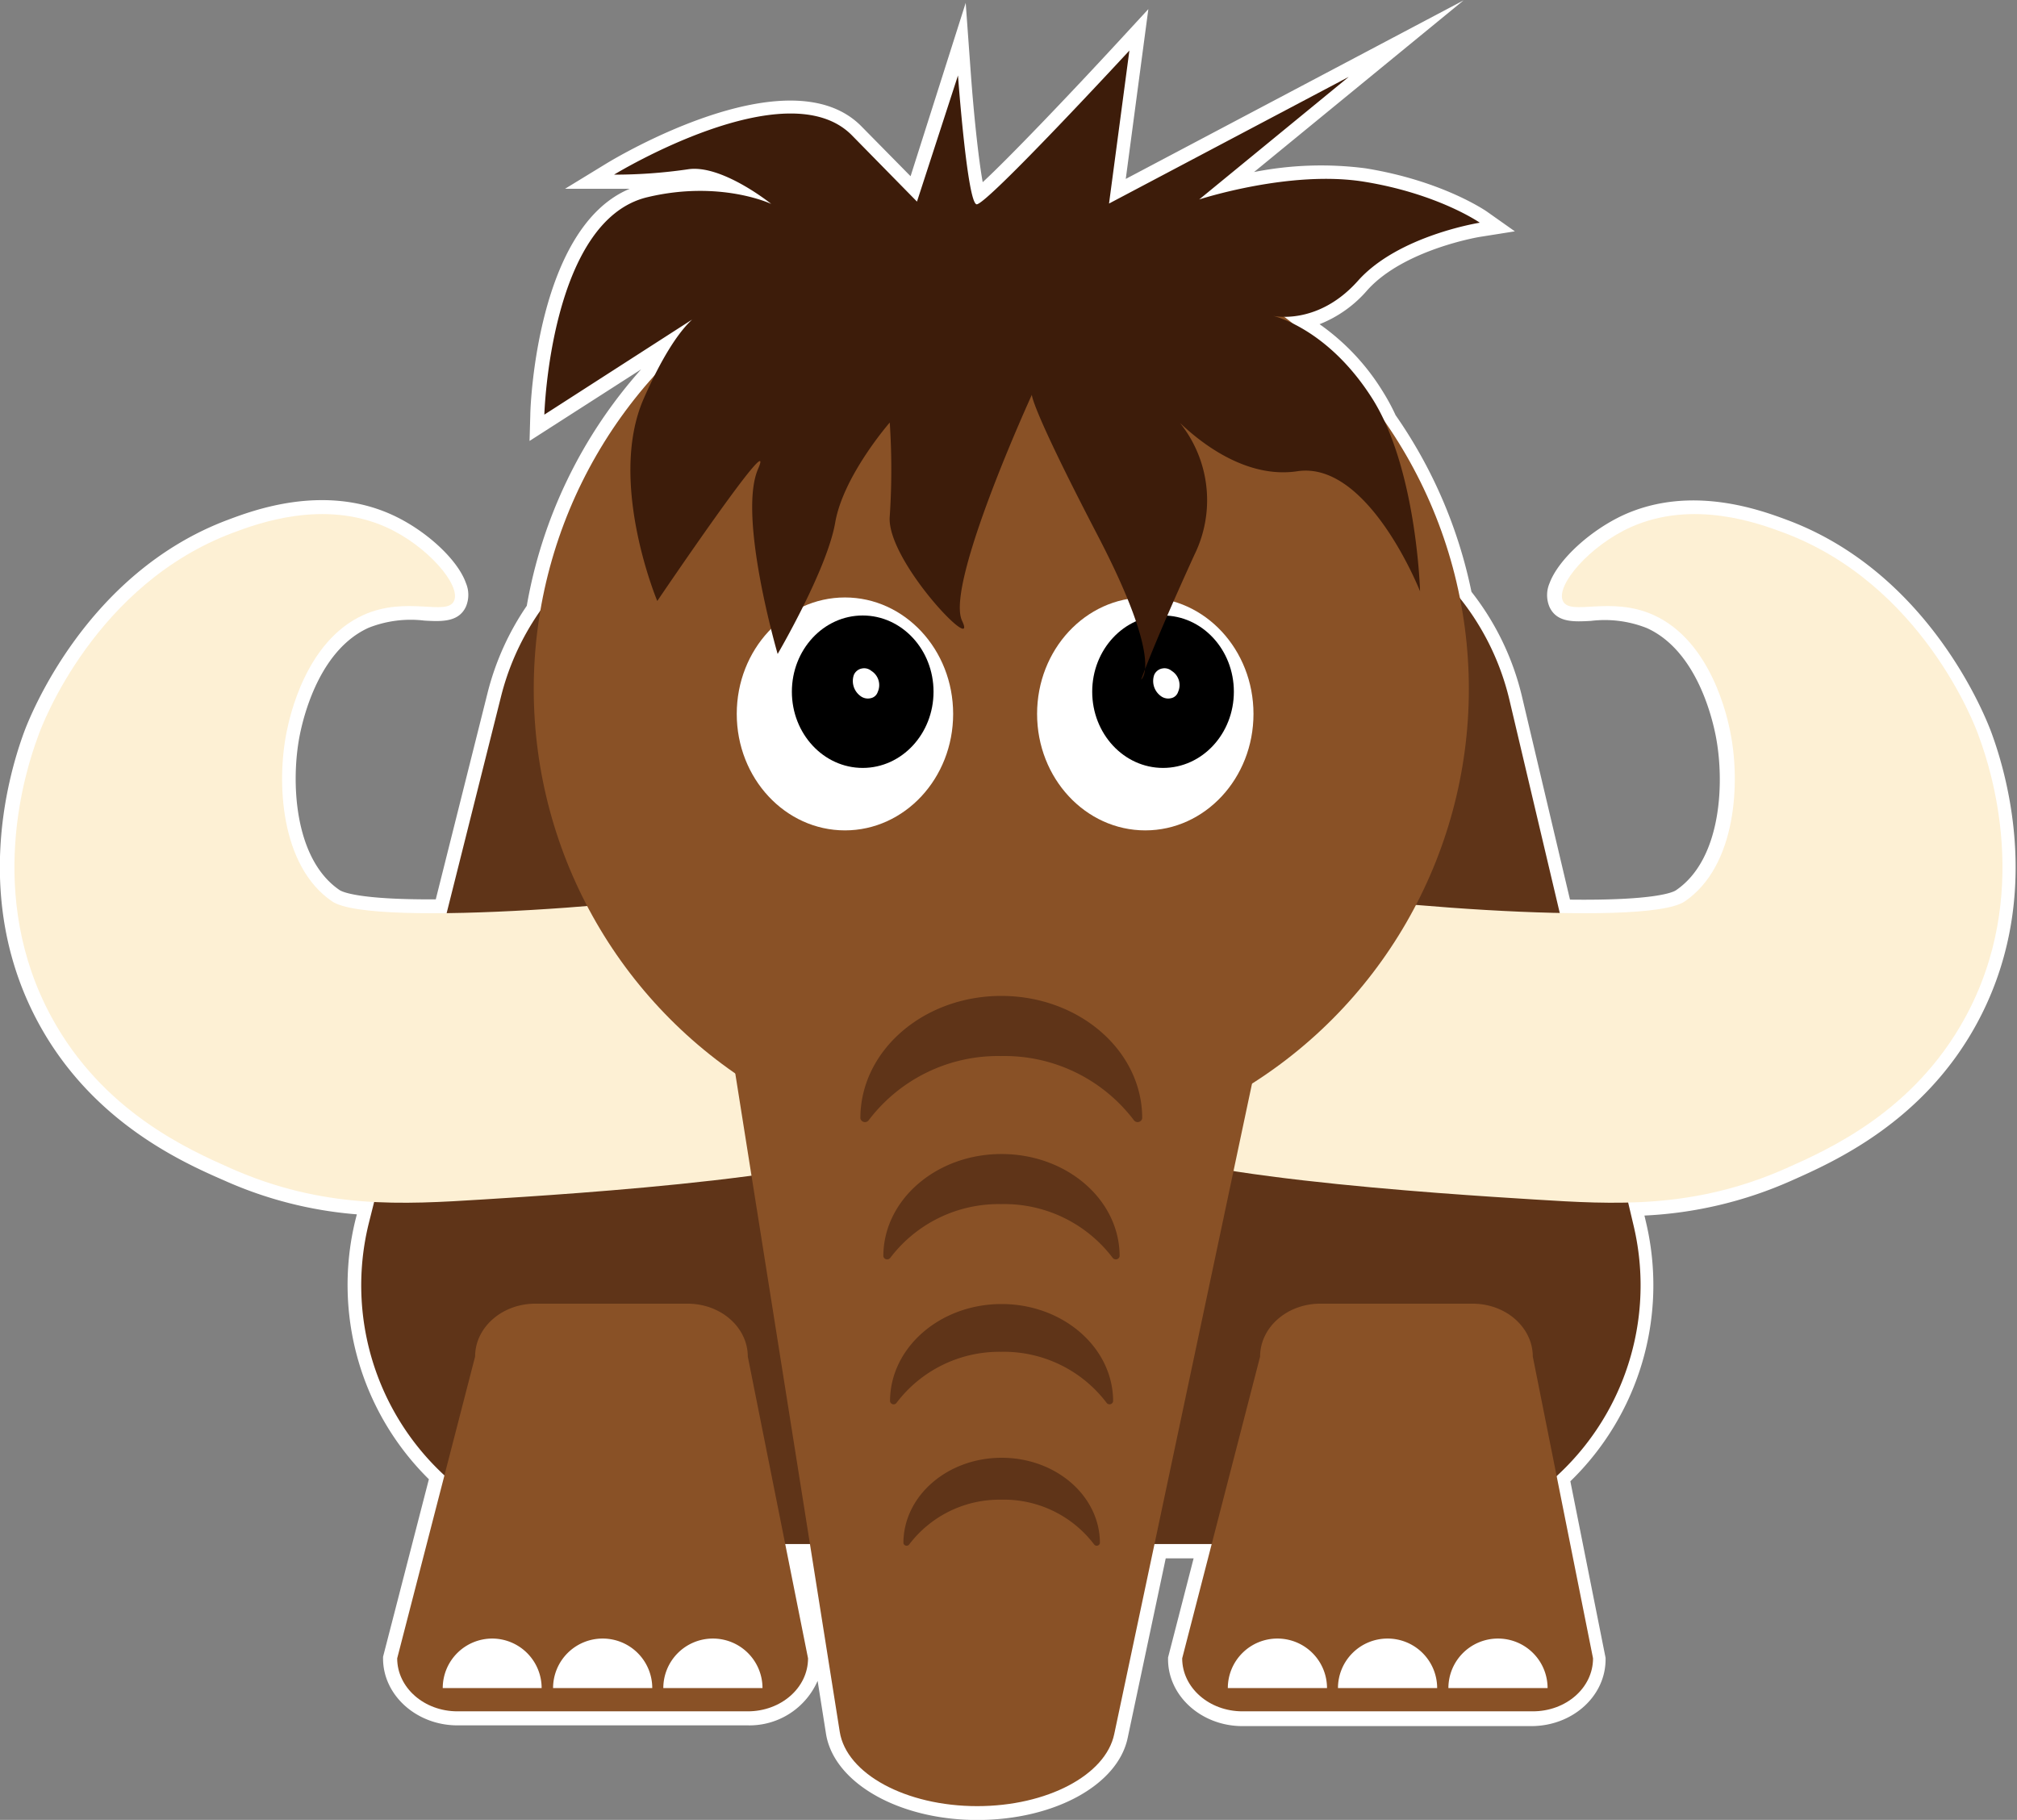 <svg id="图层_1" data-name="图层 1" xmlns="http://www.w3.org/2000/svg" viewBox="0 0 216.99 195.8">
	<rect x="0" y="0" width="216.99" height="195.8" fill="#808080" stroke="none"/>
	<defs>
		<style>.cls-1{fill:#fff;}.cls-2{fill:#5f3418;}.cls-3{fill:#895126;}.cls-4{fill:#fdf0d4;}.cls-5{fill:#3d1c0a;}</style>
	</defs>
	<title>logo</title>
	<path class="cls-1" d="M379.7,347.15c-0.54-1.46-6.33-16.45-21-22-2.69-1-9.74-3.65-16.47-.61-4.42,2-8.14,6.19-7.32,7.93s5.09-.58,9.76,1.53c6.25,2.81,7.95,11.09,8.24,12.51,1.11,5.41.7,14.5-4.88,18.3-1.56,1.06-6.85,1.37-13.41,1.24l-5.41-22.92a27.76,27.76,0,0,0-5.39-11,50,50,0,0,0-8.07-18.88,21.28,21.28,0,0,0-1.37-2.54,21.55,21.55,0,0,0-8.59-8.06l-0.87-.68a10.5,10.5,0,0,0,7.95-3.87c4.35-4.88,13.11-6.25,13.11-6.25s-4.47-3.12-12.45-4.41-17.74,1.91-17.74,1.91l16.11-13.21-25.79,13.63,2.19-16.46s-15.4,16.71-16.44,16.54-2-13.86-2-13.86l-4.33,13.62-7-7.13c-7-7.13-25.59,4.23-25.59,4.23a54.56,54.56,0,0,0,7.91-.57c3.66-.6,9,3.72,9,3.72s-5.48-2.6-13.34-.72c-10.47,2.51-11.07,23.39-11.07,23.39l15.91-10.24a20.37,20.37,0,0,0-3.94,5.8,50.13,50.13,0,0,0-12.46,25.54,27.77,27.77,0,0,0-4.19,9.17l-5.85,23.32c-6.07.08-10.88-.26-12.35-1.26-5.59-3.81-6-12.89-4.88-18.3,0.29-1.42,2-9.69,8.24-12.51,4.67-2.11,9,.17,9.76-1.53s-2.9-5.94-7.32-7.93c-6.73-3-13.78-.4-16.47.61-14.72,5.51-20.51,20.5-21,22-1.27,3.43-5.7,17,1.53,30.2,5.51,10.07,14.63,14.13,19.22,16.17A42.4,42.4,0,0,0,207,397.15l-0.55,2.2a27.76,27.76,0,0,0,8.09,27.21l-5.1,19.76c0,3.15,2.9,5.7,6.48,5.7h31.24c3.58,0,6.48-2.55,6.48-5.7L251.19,434h2.67l3.21,20.21c0.72,4.55,7.13,8,14.79,8h0c7.49,0,13.81-3.32,14.74-7.75L290.94,434h6.16l-3.19,12.35c0,3.15,2.9,5.7,6.48,5.7h31.24c3.58,0,6.48-2.55,6.48-5.7l-3.92-19.63a27.76,27.76,0,0,0,8.32-27l-0.6-2.53a43,43,0,0,0,17-3.69c4.58-2,13.7-6.09,19.22-16.17C385.41,364.14,381,350.58,379.7,347.15Z" transform="translate(-166.73 -267.88)"/>
	<path class="cls-1" d="M271.86,463.69c-8.43,0-15.43-4-16.27-9.28l-0.9-5.69a8,8,0,0,1-7.51,4.79H215.94c-4.39,0-8-3.23-8-7.19v-0.19l4.93-19.1A29.36,29.36,0,0,1,205,399l0.12-.47a43.2,43.2,0,0,1-14.26-3.64c-4.6-2-14.16-6.3-19.92-16.81-7.12-13-3.5-26.32-1.62-31.43,0.64-1.74,6.7-17.14,21.92-22.84,2.82-1.06,10.32-3.86,17.61-.57,3.64,1.64,7.1,4.81,8,7.36a3.25,3.25,0,0,1,0,2.56c-0.79,1.69-2.66,1.59-4.46,1.49a12.31,12.31,0,0,0-6,.77c-5,2.26-6.84,8.76-7.39,11.45-1,4.89-.7,13.39,4.26,16.77,0.26,0.18,2,1.05,10.35,1l5.57-22.2a29.19,29.19,0,0,1,4.22-9.38,51.54,51.54,0,0,1,12.3-25.44l-12,7.7,0.08-2.83c0-.86.7-20.15,10.7-24.3-1,0-1.67,0-1.74,0l-5.22,0,4.45-2.72c0.8-.49,19.66-11.88,27.43-4l5.29,5.37,5.93-18.65,0.56,7.72c0.31,4.24.82,9.11,1.27,11.57,2.73-2.52,9-9.06,14.62-15.15l3.2-3.47-2.43,18.27,36.34-19.21-22.54,18.47a37.12,37.12,0,0,1,12-.4c8.21,1.33,12.87,4.53,13.06,4.66l3,2.12-3.66.58c-0.08,0-8.3,1.36-12.23,5.77a13.13,13.13,0,0,1-5.12,3.64,24.51,24.51,0,0,1,6.77,7.19,22.72,22.72,0,0,1,1.41,2.6,51.24,51.24,0,0,1,8.16,19,29.06,29.06,0,0,1,5.45,11.33l5.15,21.79c9.26,0.11,11.1-.81,11.39-1,5-3.38,5.26-11.88,4.26-16.77-0.55-2.69-2.38-9.19-7.39-11.45a12.31,12.31,0,0,0-6-.77c-1.8.1-3.67,0.21-4.46-1.49a3.25,3.25,0,0,1,0-2.56c0.94-2.55,4.4-5.71,8-7.36,7.29-3.29,14.79-.48,17.61.57,15.22,5.7,21.28,21.11,21.92,22.84h0c1.89,5.12,5.51,18.42-1.62,31.43-5.76,10.52-15.32,14.77-19.92,16.81a43.87,43.87,0,0,1-15.78,3.74l0.18,0.77a29.39,29.39,0,0,1-8.15,27.82l3.79,19v0.15c0,4-3.58,7.19-8,7.19H300.39c-4.4,0-8-3.23-8-7.19v-0.19l2.75-10.67h-3l-4.09,19.3C287,459.93,280.15,463.69,271.86,463.69Zm-22.49-31.21h5.76l3.41,21.47c0.6,3.79,6.45,6.76,13.32,6.76,6.67,0,12.51-2.88,13.29-6.56l4.59-21.67H299l-3.62,14c0.11,2.24,2.3,4,5,4h31.24c2.7,0,4.9-1.82,5-4.08l-4.05-20.3,0.62-.57a26.4,26.4,0,0,0,7.88-25.51l-1-4.32,1.84,0a41.69,41.69,0,0,0,16.47-3.56c4.63-2.06,13.24-5.89,18.52-15.52,6.53-11.94,3.18-24.24,1.43-29h0c-0.59-1.61-6.19-15.85-20.17-21.08-2.51-.94-9.17-3.43-15.34-0.65-3.73,1.68-6.17,4.61-6.52,5.75,0.39,0,1,0,1.52,0a15,15,0,0,1,7.43,1c6.26,2.82,8.44,10.43,9.08,13.57,1,4.88,1.14,15.31-5.5,19.84-1.09.74-3.76,1.71-14.28,1.5l-1.16,0-5.68-24a26.11,26.11,0,0,0-5.1-10.44l-0.23-.28-0.07-.36a48.28,48.28,0,0,0-7.83-18.32l-0.13-.23A21.4,21.4,0,0,0,305.1,304l-0.15-.07-0.22-.17-0.76-.59-3.55-2.7,4.46,0a9.05,9.05,0,0,0,6.82-3.38c2.73-3.06,6.93-4.82,10-5.77a36.3,36.3,0,0,0-8.49-2.43c-7.53-1.22-16.95,1.82-17,1.85l-7.57,2.48,10.81-8.86-15.23,8.05,2-14.67c-12.87,13.82-13.7,13.69-14.58,13.55s-1.78-.29-2.62-7.81l-2.83,8.9-8.76-8.88c-3.57-3.62-11.45-1.42-17.51,1.24l0.65-.1c4.2-.69,9.59,3.54,10.19,4l9.8,7.91-11.38-5.4a20.4,20.4,0,0,0-12.35-.62c-7,1.69-9.12,13.48-9.71,19.06L240.45,301l1.81,2.35a19,19,0,0,0-3.62,5.38l-0.09.18-0.14.15a48.58,48.58,0,0,0-12.09,24.78l-0.06.33-0.19.28a26.22,26.22,0,0,0-4,8.68L216,367.58h-1.15c-9.67.12-12.17-.81-13.21-1.52-6.64-4.53-6.5-15-5.5-19.84,0.64-3.14,2.82-10.75,9.08-13.57a15,15,0,0,1,7.43-1,14.91,14.91,0,0,0,1.52,0c-0.35-1.15-2.79-4.07-6.52-5.75-6.17-2.79-12.83-.29-15.34.65-14,5.23-19.58,19.48-20.17,21.08-1.75,4.73-5.1,17,1.43,29,5.27,9.63,13.89,13.46,18.52,15.52a40.84,40.84,0,0,0,15,3.51l1.81,0.09-1,4a26.38,26.38,0,0,0,7.66,25.75l0.65,0.6L211,446.49c0.11,2.24,2.3,4,5,4h31.24c2.7,0,4.9-1.82,5-4.08Z" transform="translate(-166.73 -267.88)"/>
	<path class="cls-2" d="M315.43,434h-82a27.83,27.83,0,0,1-27-34.61l14.2-56.57a27.83,27.83,0,0,1,27-21.06h54.4a27.83,27.83,0,0,1,27.09,21.44l13.36,56.57A27.83,27.83,0,0,1,315.43,434Z" transform="translate(-166.73 -267.88)"/>
	<path class="cls-3" d="M247.18,452H215.94c-3.58,0-6.48-2.55-6.48-5.7l8.38-32.46c0-3.15,2.9-5.7,6.48-5.7H240.7c3.58,0,6.48,2.55,6.48,5.7l6.48,32.46C253.66,449.47,250.75,452,247.18,452Z" transform="translate(-166.73 -267.88)"/>
	<path class="cls-1" d="M219.69,444.17a5.33,5.33,0,0,0-5.33,5.33H225A5.33,5.33,0,0,0,219.69,444.17Z" transform="translate(-166.73 -267.88)"/>
	<path class="cls-1" d="M231.56,444.17a5.33,5.33,0,0,0-5.33,5.33h10.67A5.33,5.33,0,0,0,231.56,444.17Z" transform="translate(-166.73 -267.88)"/>
	<path class="cls-1" d="M243.42,444.17a5.33,5.33,0,0,0-5.33,5.33h10.67A5.33,5.33,0,0,0,243.42,444.17Z" transform="translate(-166.73 -267.88)"/>
	<path class="cls-3" d="M331.63,452H300.39c-3.58,0-6.48-2.55-6.48-5.7l8.38-32.46c0-3.15,2.9-5.7,6.48-5.7h16.38c3.58,0,6.48,2.55,6.48,5.7l6.48,32.46C338.11,449.47,335.21,452,331.63,452Z" transform="translate(-166.73 -267.88)"/>
	<path class="cls-1" d="M304.15,444.17a5.33,5.33,0,0,0-5.33,5.33h10.67A5.33,5.33,0,0,0,304.15,444.17Z" transform="translate(-166.73 -267.88)"/>
	<path class="cls-1" d="M316,444.17a5.33,5.33,0,0,0-5.33,5.33h10.67A5.33,5.33,0,0,0,316,444.17Z" transform="translate(-166.73 -267.88)"/>
	<path class="cls-1" d="M327.88,444.17a5.33,5.33,0,0,0-5.33,5.33h10.67A5.33,5.33,0,0,0,327.88,444.17Z" transform="translate(-166.73 -267.88)"/>
	<path class="cls-4" d="M301.37,363c9.34,2,42.3,4.8,46.61,1.86,5.59-3.81,6-12.89,4.88-18.3-0.29-1.42-2-9.69-8.24-12.51-4.67-2.11-9,.17-9.76-1.53s2.9-5.94,7.32-7.93c6.73-3,13.78-.4,16.47.61,14.72,5.51,20.51,20.5,21,22,1.27,3.43,5.7,17-1.53,30.2-5.51,10.07-14.63,14.13-19.22,16.17-10,4.43-18.48,3.9-27.15,3.36-9-.56-42-2.58-45.39-7-2.39-3.19-2.31-7-2.14-14.64s0.28-12.37,3.36-14.34C290.35,359.11,292.92,361.18,301.37,363Z" transform="translate(-166.73 -267.88)"/>
	<path class="cls-4" d="M249.07,363c-9.34,2-42.3,4.8-46.61,1.86-5.59-3.81-6-12.89-4.88-18.3,0.29-1.42,2-9.69,8.24-12.51,4.67-2.11,9,.17,9.76-1.53s-2.9-5.94-7.32-7.93c-6.73-3-13.78-.4-16.47.61-14.72,5.51-20.51,20.5-21,22-1.27,3.43-5.7,17,1.53,30.2,5.51,10.07,14.63,14.13,19.22,16.17,10,4.43,18.48,3.9,27.15,3.36,9-.56,42-2.58,45.39-7,2.39-3.19,2.31-7,2.14-14.64s-0.28-12.37-3.36-14.34C260.09,359.11,257.52,361.18,249.07,363Z" transform="translate(-166.73 -267.88)"/>
	<circle class="cls-3" cx="107.72" cy="74.13" r="50.3"/>
	<path class="cls-3" d="M271.86,462.2h0c-7.67,0-14.07-3.47-14.79-8l-15.48-97.56c-0.82-5.2,6-9.69,14.79-9.69h36.13c8.94,0,15.86,4.67,14.74,10L286.6,454.45C285.67,458.88,279.35,462.2,271.86,462.2Z" transform="translate(-166.73 -267.88)"/>
	<ellipse class="cls-1" cx="90.9" cy="76.81" rx="11.64" ry="12.53"/>
	<ellipse cx="92.81" cy="74.42" rx="7.62" ry="8.2"/>
	<path class="cls-1" d="M259.41,339.81a1.18,1.18,0,0,0-.82.68,2,2,0,0,0,.69,2.26,1.32,1.32,0,0,0,1.11.25,1,1,0,0,0,.77-0.68,1.8,1.8,0,0,0-.69-2.26,1.2,1.2,0,0,0-1.05-.25h0Z" transform="translate(-166.73 -267.88)"/>
	<ellipse class="cls-1" cx="123.21" cy="76.81" rx="11.64" ry="12.53"/>
	<ellipse cx="125.12" cy="74.42" rx="7.62" ry="8.2"/>
	<path class="cls-1" d="M291.72,339.81a1.18,1.18,0,0,0-.82.68,2,2,0,0,0,.69,2.26,1.32,1.32,0,0,0,1.11.25,1,1,0,0,0,.77-0.68,1.8,1.8,0,0,0-.69-2.26,1.2,1.2,0,0,0-1.05-.25h0Z" transform="translate(-166.73 -267.88)"/>
	<path class="cls-5" d="M295.74,289.34s9.77-3.2,17.74-1.91,12.45,4.41,12.45,4.41-8.76,1.37-13.11,6.25-9.15,3.77-9.15,3.77,5.84,1.28,10.66,8.85,5.17,20.79,5.17,20.79-5.54-14.07-13.2-12.92-14.19-6.84-14.19-6.84a13.3,13.3,0,0,1,3.12,15.82c-4.41,9.66-5.74,13.44-5.74,13.44s2.58-1.58-4.68-15.53-7.07-15.12-7.07-15.12-9.36,20.43-7.51,24.32-8.19-6.52-7.78-11.24a76.14,76.14,0,0,0,0-10.09s-5,5.72-5.87,10.77-6.19,14.13-6.19,14.13-4.32-14.81-2.11-19.9-10.84,14.2-10.84,14.2-5.39-12.85-1.45-21.79,6.49-9.32,6.49-9.32l-17.19,11.06s0.61-20.88,11.07-23.39c7.86-1.88,13.34.72,13.34,0.72s-5.35-4.32-9-3.72a54.56,54.56,0,0,1-7.91.57s18.57-11.35,25.59-4.23l7,7.13L269.79,276s1,13.69,2,13.86,16.44-16.54,16.44-16.54l-2.19,16.46,25.79-13.63Z" transform="translate(-166.73 -267.88)"/>
	<path class="cls-2" d="M274.44,381.5a17.46,17.46,0,0,1,14.28,6.91,0.5,0.5,0,0,0,.89-0.22h0c0-7.27-6.79-13.16-15.16-13.16s-15.16,5.89-15.16,13.16h0a0.5,0.5,0,0,0,.89.22A17.46,17.46,0,0,1,274.44,381.5Z" transform="translate(-166.73 -267.88)"/>
	<path class="cls-2" d="M274.44,397.43a14.63,14.63,0,0,1,12,5.79,0.42,0.42,0,0,0,.74-0.18h0c0-6.09-5.69-11-12.71-11s-12.71,4.94-12.71,11h0a0.42,0.42,0,0,0,.74.18A14.63,14.63,0,0,1,274.44,397.43Z" transform="translate(-166.73 -267.88)"/>
	<path class="cls-2" d="M274.44,413.32a13.87,13.87,0,0,1,11.34,5.49,0.39,0.39,0,0,0,.7-0.17h0c0-5.78-5.39-10.46-12-10.46s-12,4.68-12,10.46h0a0.39,0.39,0,0,0,.7.17A13.87,13.87,0,0,1,274.44,413.32Z" transform="translate(-166.73 -267.88)"/>
	<path class="cls-2" d="M274.44,429.23a12.18,12.18,0,0,1,10,4.82,0.35,0.35,0,0,0,.62-0.15h0c0-5.07-4.73-9.18-10.57-9.18s-10.57,4.11-10.57,9.18h0a0.35,0.35,0,0,0,.62.15A12.18,12.18,0,0,1,274.44,429.23Z" transform="translate(-166.73 -267.88)"/>
</svg>
